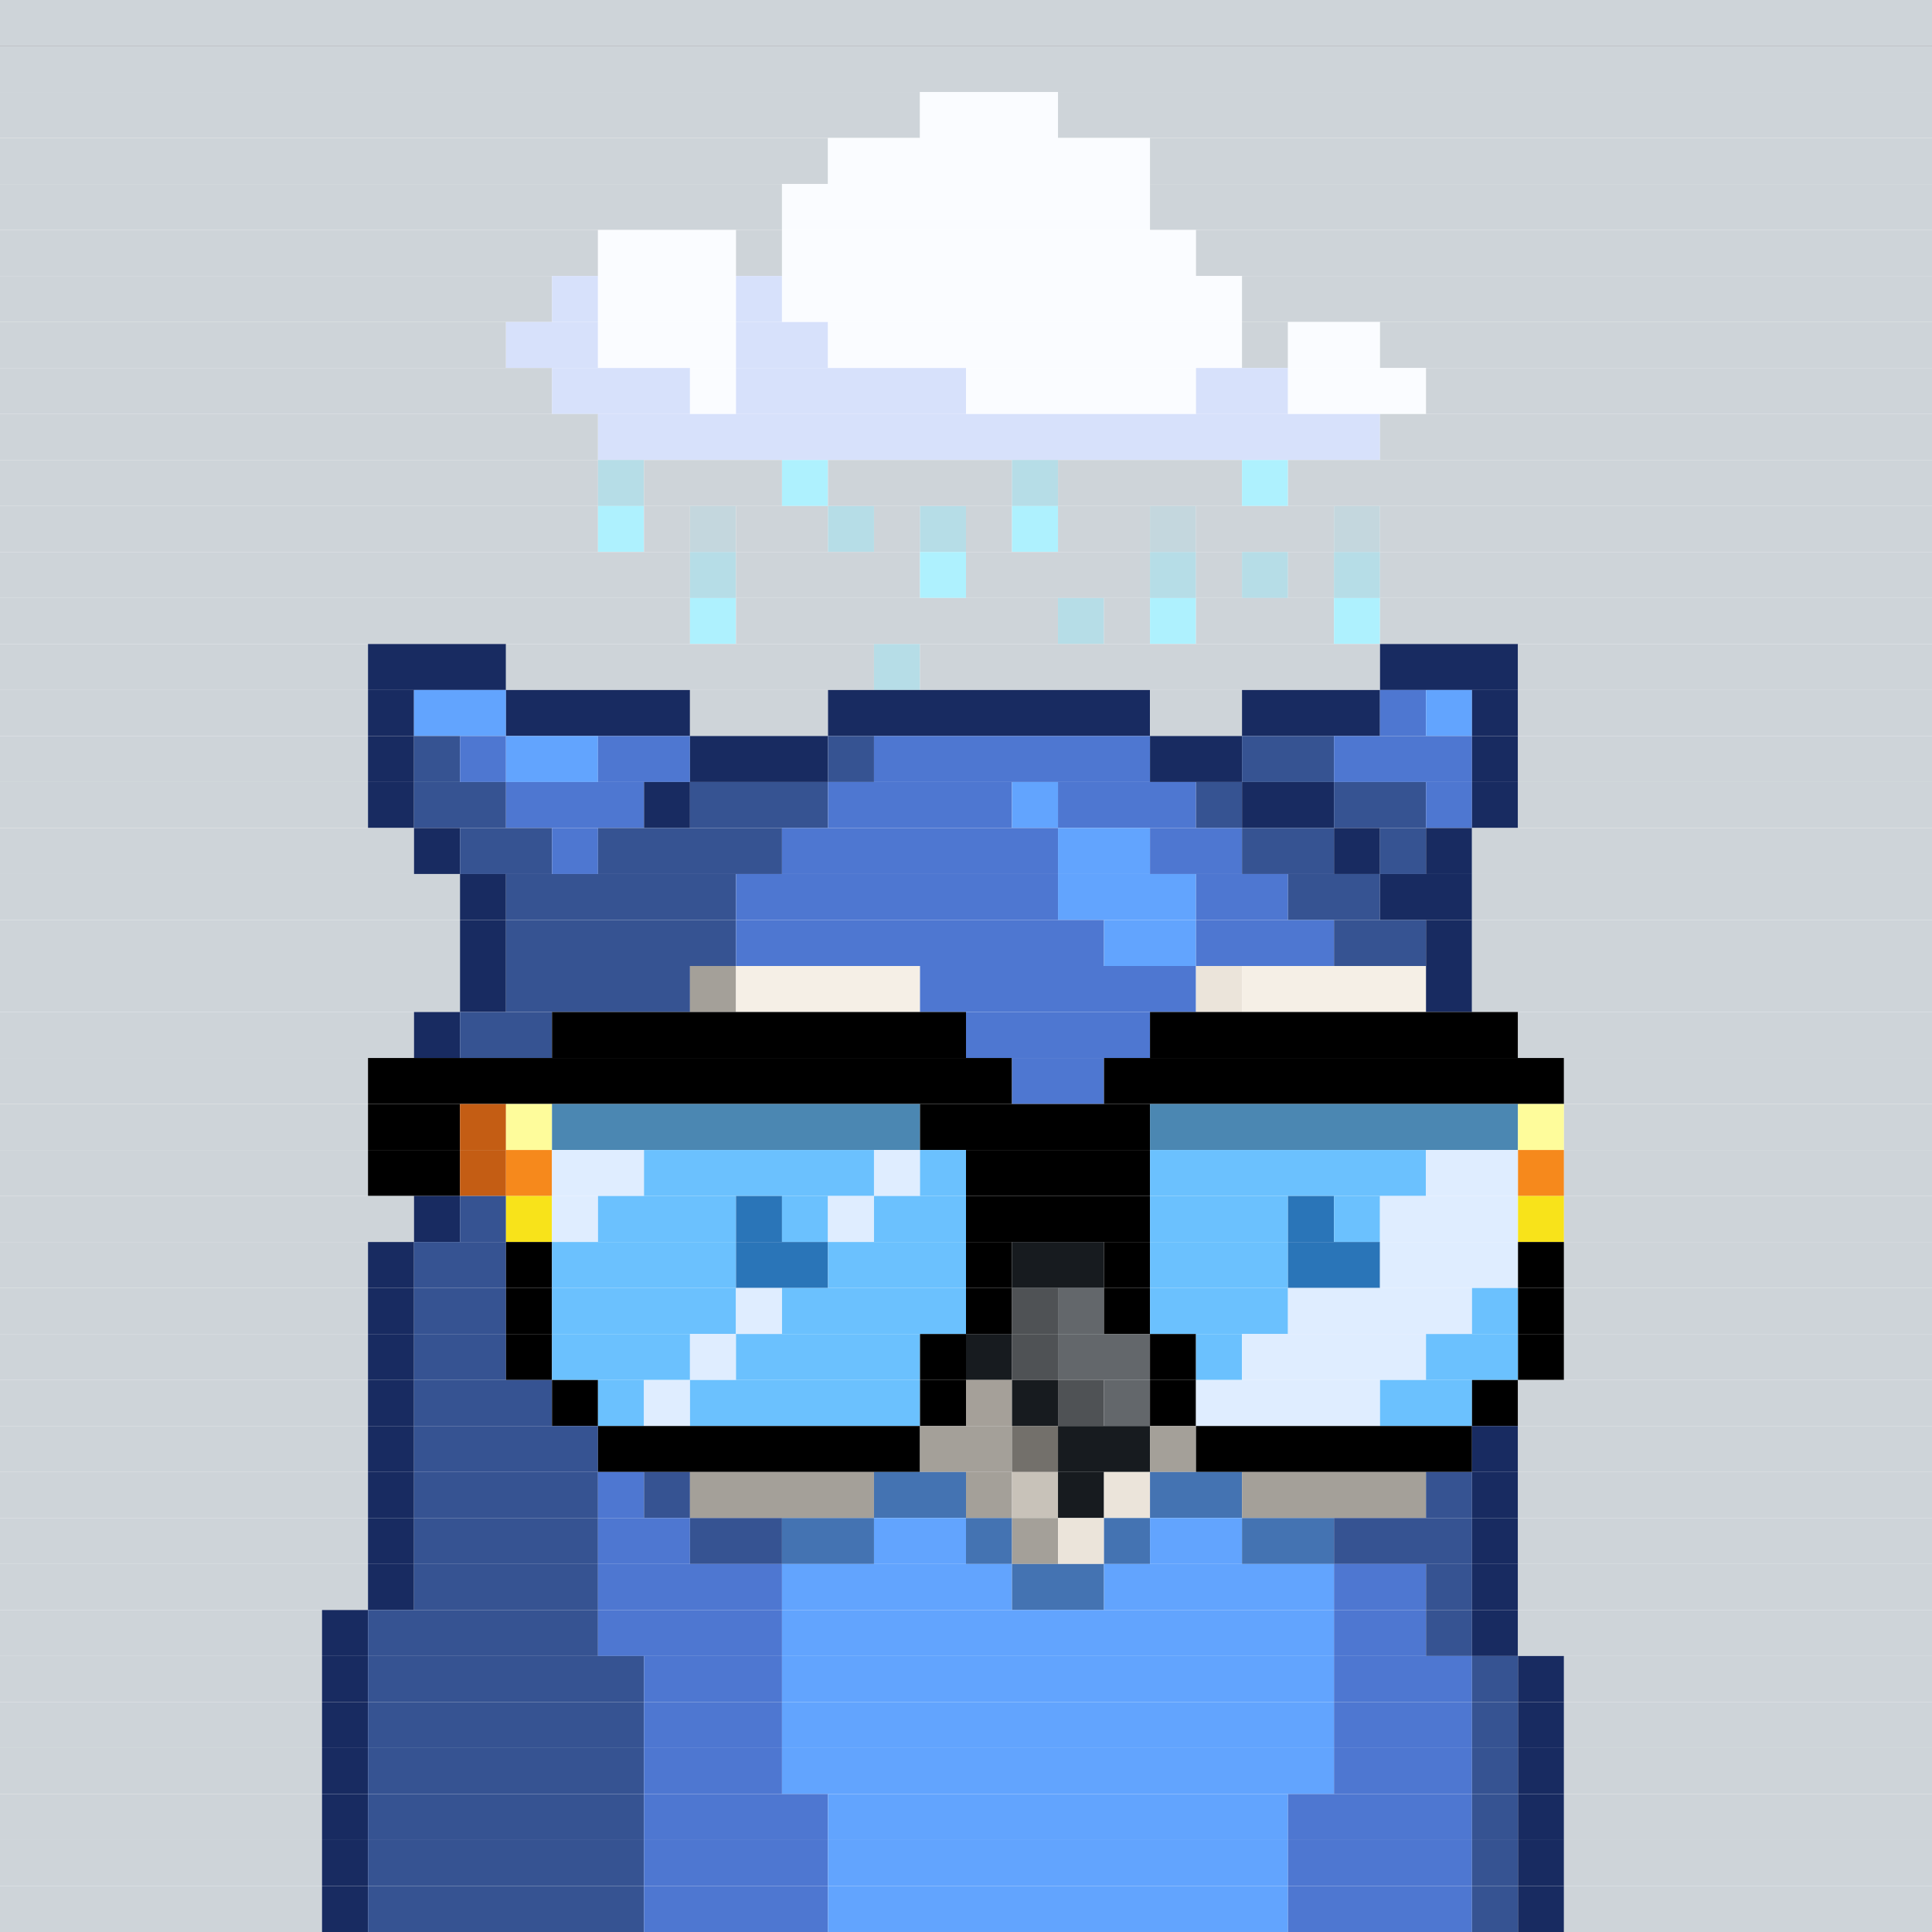 <svg id="bird-svg" xmlns="http://www.w3.org/2000/svg" preserveAspectRatio="xMinYMin meet" viewBox="0 0 42 42"><rect x="0" y="0" width="42" height="42" fill="#333333" stroke="none"/> <rect class='c85' x='0' y='0' width='42'/><rect class='c85' x='0' y='1' width='42'/><rect class='c85' x='0' y='2' width='20'/><rect class='c525' x='20' y='2' width='3'/><rect class='c85' x='23' y='2' width='19'/><rect class='c85' x='0' y='3' width='18'/><rect class='c525' x='18' y='3' width='7'/><rect class='c85' x='25' y='3' width='17'/><rect class='c85' x='0' y='4' width='17'/><rect class='c525' x='17' y='4' width='8'/><rect class='c85' x='25' y='4' width='17'/><rect class='c85' x='0' y='5' width='13'/><rect class='c525' x='13' y='5' width='3'/><rect class='c85' x='16' y='5' width='1'/><rect class='c525' x='17' y='5' width='9'/><rect class='c85' x='26' y='5' width='16'/><rect class='c85' x='0' y='6' width='12'/><rect class='c526' x='12' y='6' width='1'/><rect class='c525' x='13' y='6' width='3'/><rect class='c526' x='16' y='6' width='1'/><rect class='c525' x='17' y='6' width='10'/><rect class='c85' x='27' y='6' width='15'/><rect class='c85' x='0' y='7' width='11'/><rect class='c526' x='11' y='7' width='2'/><rect class='c525' x='13' y='7' width='3'/><rect class='c526' x='16' y='7' width='2'/><rect class='c525' x='18' y='7' width='9'/><rect class='c85' x='27' y='7' width='1'/><rect class='c525' x='28' y='7' width='2'/><rect class='c85' x='30' y='7' width='12'/><rect class='c85' x='0' y='8' width='12'/><rect class='c526' x='12' y='8' width='3'/><rect class='c525' x='15' y='8' width='1'/><rect class='c526' x='16' y='8' width='5'/><rect class='c525' x='21' y='8' width='5'/><rect class='c526' x='26' y='8' width='2'/><rect class='c525' x='28' y='8' width='3'/><rect class='c85' x='31' y='8' width='11'/><rect class='c85' x='0' y='9' width='13'/><rect class='c526' x='13' y='9' width='17'/><rect class='c85' x='30' y='9' width='12'/><rect class='c85' x='13' y='10' width='1'/><rect class='c85' x='0' y='10' width='13'/><rect class='c870' x='13' y='10' width='1'/><rect class='c85' x='14' y='10' width='3'/><rect class='c527' x='17' y='10' width='1'/><rect class='c85' x='22' y='10' width='1'/><rect class='c85' x='18' y='10' width='4'/><rect class='c870' x='22' y='10' width='1'/><rect class='c85' x='23' y='10' width='4'/><rect class='c527' x='27' y='10' width='1'/><rect class='c85' x='28' y='10' width='14'/><rect class='c85' x='0' y='11' width='13'/><rect class='c527' x='13' y='11' width='1'/><rect class='c85' x='15' y='11' width='1'/><rect class='c85' x='14' y='11' width='1'/><rect class='c871' x='15' y='11' width='1'/><rect class='c85' x='18' y='11' width='1'/><rect class='c85' x='16' y='11' width='2'/><rect class='c870' x='18' y='11' width='1'/><rect class='c85' x='20' y='11' width='1'/><rect class='c85' x='19' y='11' width='1'/><rect class='c870' x='20' y='11' width='1'/><rect class='c85' x='21' y='11' width='1'/><rect class='c527' x='22' y='11' width='1'/><rect class='c85' x='25' y='11' width='1'/><rect class='c85' x='23' y='11' width='2'/><rect class='c871' x='25' y='11' width='1'/><rect class='c85' x='29' y='11' width='1'/><rect class='c85' x='26' y='11' width='3'/><rect class='c871' x='29' y='11' width='1'/><rect class='c85' x='30' y='11' width='12'/><rect class='c85' x='15' y='12' width='1'/><rect class='c85' x='0' y='12' width='15'/><rect class='c870' x='15' y='12' width='1'/><rect class='c85' x='16' y='12' width='4'/><rect class='c527' x='20' y='12' width='1'/><rect class='c85' x='25' y='12' width='1'/><rect class='c85' x='21' y='12' width='4'/><rect class='c870' x='25' y='12' width='1'/><rect class='c85' x='27' y='12' width='1'/><rect class='c85' x='26' y='12' width='1'/><rect class='c870' x='27' y='12' width='1'/><rect class='c85' x='29' y='12' width='1'/><rect class='c85' x='28' y='12' width='1'/><rect class='c870' x='29' y='12' width='1'/><rect class='c85' x='30' y='12' width='12'/><rect class='c85' x='0' y='13' width='15'/><rect class='c527' x='15' y='13' width='1'/><rect class='c85' x='23' y='13' width='1'/><rect class='c85' x='16' y='13' width='7'/><rect class='c870' x='23' y='13' width='1'/><rect class='c85' x='24' y='13' width='1'/><rect class='c527' x='25' y='13' width='1'/><rect class='c85' x='26' y='13' width='3'/><rect class='c527' x='29' y='13' width='1'/><rect class='c85' x='30' y='13' width='12'/><rect class='c85' x='0' y='14' width='8'/><rect class='c171' x='8' y='14' width='3'/><rect class='c85' x='19' y='14' width='1'/><rect class='c85' x='11' y='14' width='8'/><rect class='c870' x='19' y='14' width='1'/><rect class='c85' x='20' y='14' width='10'/><rect class='c171' x='30' y='14' width='3'/><rect class='c85' x='33' y='14' width='9'/><rect class='c85' x='0' y='15' width='8'/><rect class='c171' x='8' y='15' width='1'/><rect class='c175' x='9' y='15' width='2'/><rect class='c171' x='11' y='15' width='4'/><rect class='c85' x='15' y='15' width='3'/><rect class='c171' x='18' y='15' width='7'/><rect class='c85' x='25' y='15' width='2'/><rect class='c171' x='27' y='15' width='3'/><rect class='c173' x='30' y='15' width='1'/><rect class='c175' x='31' y='15' width='1'/><rect class='c171' x='32' y='15' width='1'/><rect class='c85' x='33' y='15' width='9'/><rect class='c85' x='0' y='16' width='8'/><rect class='c171' x='8' y='16' width='1'/><rect class='c174' x='9' y='16' width='1'/><rect class='c173' x='10' y='16' width='1'/><rect class='c175' x='11' y='16' width='2'/><rect class='c173' x='13' y='16' width='2'/><rect class='c171' x='15' y='16' width='3'/><rect class='c174' x='18' y='16' width='1'/><rect class='c173' x='19' y='16' width='6'/><rect class='c171' x='25' y='16' width='2'/><rect class='c174' x='27' y='16' width='2'/><rect class='c173' x='29' y='16' width='3'/><rect class='c171' x='32' y='16' width='1'/><rect class='c85' x='33' y='16' width='9'/><rect class='c85' x='0' y='17' width='8'/><rect class='c171' x='8' y='17' width='1'/><rect class='c174' x='9' y='17' width='2'/><rect class='c173' x='11' y='17' width='3'/><rect class='c171' x='14' y='17' width='1'/><rect class='c174' x='15' y='17' width='3'/><rect class='c173' x='18' y='17' width='4'/><rect class='c175' x='22' y='17' width='1'/><rect class='c173' x='23' y='17' width='3'/><rect class='c174' x='26' y='17' width='1'/><rect class='c171' x='27' y='17' width='2'/><rect class='c174' x='29' y='17' width='2'/><rect class='c173' x='31' y='17' width='1'/><rect class='c171' x='32' y='17' width='1'/><rect class='c85' x='33' y='17' width='9'/><rect class='c85' x='0' y='18' width='9'/><rect class='c171' x='9' y='18' width='1'/><rect class='c174' x='10' y='18' width='2'/><rect class='c173' x='12' y='18' width='1'/><rect class='c174' x='13' y='18' width='4'/><rect class='c173' x='17' y='18' width='6'/><rect class='c175' x='23' y='18' width='2'/><rect class='c173' x='25' y='18' width='2'/><rect class='c174' x='27' y='18' width='2'/><rect class='c171' x='29' y='18' width='1'/><rect class='c174' x='30' y='18' width='1'/><rect class='c171' x='31' y='18' width='1'/><rect class='c85' x='32' y='18' width='10'/><rect class='c85' x='0' y='19' width='10'/><rect class='c171' x='10' y='19' width='1'/><rect class='c174' x='11' y='19' width='5'/><rect class='c173' x='16' y='19' width='7'/><rect class='c175' x='23' y='19' width='3'/><rect class='c173' x='26' y='19' width='2'/><rect class='c174' x='28' y='19' width='2'/><rect class='c171' x='30' y='19' width='2'/><rect class='c85' x='32' y='19' width='10'/><rect class='c85' x='0' y='20' width='10'/><rect class='c171' x='10' y='20' width='1'/><rect class='c174' x='11' y='20' width='5'/><rect class='c173' x='16' y='20' width='8'/><rect class='c175' x='24' y='20' width='2'/><rect class='c173' x='26' y='20' width='3'/><rect class='c174' x='29' y='20' width='2'/><rect class='c171' x='31' y='20' width='1'/><rect class='c85' x='32' y='20' width='10'/><rect class='c85' x='0' y='21' width='10'/><rect class='c171' x='10' y='21' width='1'/><rect class='c174' x='11' y='21' width='4'/><rect class='c212' x='15' y='21' width='1'/><rect class='c214' x='16' y='21' width='4'/><rect class='c173' x='20' y='21' width='6'/><rect class='c213' x='26' y='21' width='1'/><rect class='c214' x='27' y='21' width='4'/><rect class='c171' x='31' y='21' width='1'/><rect class='c85' x='32' y='21' width='10'/><rect class='c85' x='0' y='22' width='9'/><rect class='c171' x='9' y='22' width='1'/><rect class='c174' x='10' y='22' width='2'/><rect class='c165' x='12' y='22' width='9'/><rect class='c173' x='21' y='22' width='4'/><rect class='c165' x='25' y='22' width='8'/><rect class='c85' x='33' y='22' width='9'/><rect class='c85' x='0' y='23' width='8'/><rect class='c165' x='8' y='23' width='14'/><rect class='c173' x='22' y='23' width='2'/><rect class='c165' x='24' y='23' width='10'/><rect class='c85' x='34' y='23' width='8'/><rect class='c85' x='0' y='24' width='8'/><rect class='c165' x='8' y='24' width='2'/><rect class='c394' x='10' y='24' width='1'/><rect class='c242' x='11' y='24' width='1'/><rect class='c389' x='12' y='24' width='8'/><rect class='c165' x='20' y='24' width='5'/><rect class='c389' x='25' y='24' width='8'/><rect class='c242' x='33' y='24' width='1'/><rect class='c85' x='34' y='24' width='8'/><rect class='c85' x='0' y='25' width='8'/><rect class='c165' x='8' y='25' width='2'/><rect class='c394' x='10' y='25' width='1'/><rect class='c243' x='11' y='25' width='1'/><rect class='c390' x='12' y='25' width='2'/><rect class='c172' x='14' y='25' width='5'/><rect class='c390' x='19' y='25' width='1'/><rect class='c172' x='20' y='25' width='1'/><rect class='c165' x='21' y='25' width='4'/><rect class='c172' x='25' y='25' width='6'/><rect class='c390' x='31' y='25' width='2'/><rect class='c243' x='33' y='25' width='1'/><rect class='c85' x='34' y='25' width='8'/><rect class='c85' x='0' y='26' width='9'/><rect class='c171' x='9' y='26' width='1'/><rect class='c174' x='10' y='26' width='1'/><rect class='c134' x='11' y='26' width='1'/><rect class='c390' x='12' y='26' width='1'/><rect class='c172' x='13' y='26' width='3'/><rect class='c391' x='16' y='26' width='1'/><rect class='c172' x='17' y='26' width='1'/><rect class='c390' x='18' y='26' width='1'/><rect class='c172' x='19' y='26' width='2'/><rect class='c165' x='21' y='26' width='4'/><rect class='c172' x='25' y='26' width='3'/><rect class='c391' x='28' y='26' width='1'/><rect class='c172' x='29' y='26' width='1'/><rect class='c390' x='30' y='26' width='3'/><rect class='c134' x='33' y='26' width='1'/><rect class='c85' x='34' y='26' width='8'/><rect class='c85' x='0' y='27' width='8'/><rect class='c171' x='8' y='27' width='1'/><rect class='c174' x='9' y='27' width='2'/><rect class='c165' x='11' y='27' width='1'/><rect class='c172' x='12' y='27' width='4'/><rect class='c391' x='16' y='27' width='2'/><rect class='c172' x='18' y='27' width='3'/><rect class='c165' x='21' y='27' width='1'/><rect class='c140' x='22' y='27' width='2'/><rect class='c165' x='24' y='27' width='1'/><rect class='c172' x='25' y='27' width='3'/><rect class='c391' x='28' y='27' width='2'/><rect class='c390' x='30' y='27' width='3'/><rect class='c165' x='33' y='27' width='1'/><rect class='c85' x='34' y='27' width='8'/><rect class='c85' x='0' y='28' width='8'/><rect class='c171' x='8' y='28' width='1'/><rect class='c174' x='9' y='28' width='2'/><rect class='c165' x='11' y='28' width='1'/><rect class='c172' x='12' y='28' width='4'/><rect class='c390' x='16' y='28' width='1'/><rect class='c172' x='17' y='28' width='4'/><rect class='c165' x='21' y='28' width='1'/><rect class='c158' x='22' y='28' width='1'/><rect class='c142' x='23' y='28' width='1'/><rect class='c165' x='24' y='28' width='1'/><rect class='c172' x='25' y='28' width='3'/><rect class='c390' x='28' y='28' width='4'/><rect class='c172' x='32' y='28' width='1'/><rect class='c165' x='33' y='28' width='1'/><rect class='c85' x='34' y='28' width='8'/><rect class='c85' x='0' y='29' width='8'/><rect class='c171' x='8' y='29' width='1'/><rect class='c174' x='9' y='29' width='2'/><rect class='c165' x='11' y='29' width='1'/><rect class='c172' x='12' y='29' width='3'/><rect class='c390' x='15' y='29' width='1'/><rect class='c172' x='16' y='29' width='4'/><rect class='c165' x='20' y='29' width='1'/><rect class='c140' x='21' y='29' width='1'/><rect class='c158' x='22' y='29' width='1'/><rect class='c142' x='23' y='29' width='2'/><rect class='c165' x='25' y='29' width='1'/><rect class='c172' x='26' y='29' width='1'/><rect class='c390' x='27' y='29' width='4'/><rect class='c172' x='31' y='29' width='2'/><rect class='c165' x='33' y='29' width='1'/><rect class='c85' x='34' y='29' width='8'/><rect class='c85' x='0' y='30' width='8'/><rect class='c171' x='8' y='30' width='1'/><rect class='c174' x='9' y='30' width='3'/><rect class='c165' x='12' y='30' width='1'/><rect class='c172' x='13' y='30' width='1'/><rect class='c390' x='14' y='30' width='1'/><rect class='c172' x='15' y='30' width='5'/><rect class='c213' x='21' y='30' width='1'/><rect class='c165' x='20' y='30' width='1'/><rect class='c865' x='21' y='30' width='1'/><rect class='c140' x='22' y='30' width='1'/><rect class='c158' x='23' y='30' width='1'/><rect class='c142' x='24' y='30' width='1'/><rect class='c165' x='25' y='30' width='1'/><rect class='c390' x='26' y='30' width='4'/><rect class='c172' x='30' y='30' width='2'/><rect class='c165' x='32' y='30' width='1'/><rect class='c85' x='33' y='30' width='9'/><rect class='c85' x='0' y='31' width='8'/><rect class='c171' x='8' y='31' width='1'/><rect class='c174' x='9' y='31' width='4'/><rect class='c165' x='13' y='31' width='7'/><rect class='c212' x='22' y='31' width='1'/><rect class='c212' x='20' y='31' width='2'/><rect class='c865' x='22' y='31' width='1'/><rect class='c140' x='23' y='31' width='2'/><rect class='c212' x='25' y='31' width='1'/><rect class='c165' x='26' y='31' width='6'/><rect class='c171' x='32' y='31' width='1'/><rect class='c85' x='33' y='31' width='9'/><rect class='c85' x='0' y='32' width='8'/><rect class='c171' x='8' y='32' width='1'/><rect class='c174' x='9' y='32' width='4'/><rect class='c173' x='13' y='32' width='1'/><rect class='c174' x='14' y='32' width='1'/><rect class='c212' x='15' y='32' width='4'/><rect class='c252' x='19' y='32' width='2'/><rect class='c212' x='21' y='32' width='1'/><rect class='c322' x='22' y='32' width='1'/><rect class='c140' x='23' y='32' width='1'/><rect class='c213' x='24' y='32' width='1'/><rect class='c252' x='25' y='32' width='2'/><rect class='c212' x='27' y='32' width='4'/><rect class='c174' x='31' y='32' width='1'/><rect class='c171' x='32' y='32' width='1'/><rect class='c85' x='33' y='32' width='9'/><rect class='c85' x='0' y='33' width='8'/><rect class='c171' x='8' y='33' width='1'/><rect class='c174' x='9' y='33' width='4'/><rect class='c173' x='13' y='33' width='2'/><rect class='c174' x='15' y='33' width='2'/><rect class='c252' x='17' y='33' width='2'/><rect class='c175' x='19' y='33' width='2'/><rect class='c252' x='21' y='33' width='1'/><rect class='c212' x='22' y='33' width='1'/><rect class='c213' x='23' y='33' width='1'/><rect class='c252' x='24' y='33' width='1'/><rect class='c175' x='25' y='33' width='2'/><rect class='c252' x='27' y='33' width='2'/><rect class='c174' x='29' y='33' width='3'/><rect class='c171' x='32' y='33' width='1'/><rect class='c85' x='33' y='33' width='9'/><rect class='c85' x='0' y='34' width='8'/><rect class='c171' x='8' y='34' width='1'/><rect class='c174' x='9' y='34' width='4'/><rect class='c173' x='13' y='34' width='4'/><rect class='c175' x='17' y='34' width='5'/><rect class='c252' x='22' y='34' width='2'/><rect class='c175' x='24' y='34' width='5'/><rect class='c173' x='29' y='34' width='2'/><rect class='c174' x='31' y='34' width='1'/><rect class='c171' x='32' y='34' width='1'/><rect class='c85' x='33' y='34' width='9'/><rect class='c85' x='0' y='35' width='7'/><rect class='c171' x='7' y='35' width='1'/><rect class='c174' x='8' y='35' width='5'/><rect class='c173' x='13' y='35' width='4'/><rect class='c175' x='17' y='35' width='12'/><rect class='c173' x='29' y='35' width='2'/><rect class='c174' x='31' y='35' width='1'/><rect class='c171' x='32' y='35' width='1'/><rect class='c85' x='33' y='35' width='9'/><rect class='c85' x='0' y='36' width='7'/><rect class='c171' x='7' y='36' width='1'/><rect class='c174' x='8' y='36' width='6'/><rect class='c173' x='14' y='36' width='3'/><rect class='c175' x='17' y='36' width='12'/><rect class='c173' x='29' y='36' width='3'/><rect class='c174' x='32' y='36' width='1'/><rect class='c171' x='33' y='36' width='1'/><rect class='c85' x='34' y='36' width='8'/><rect class='c85' x='0' y='37' width='7'/><rect class='c171' x='7' y='37' width='1'/><rect class='c174' x='8' y='37' width='6'/><rect class='c173' x='14' y='37' width='3'/><rect class='c175' x='17' y='37' width='12'/><rect class='c173' x='29' y='37' width='3'/><rect class='c174' x='32' y='37' width='1'/><rect class='c171' x='33' y='37' width='1'/><rect class='c85' x='34' y='37' width='8'/><rect class='c85' x='0' y='38' width='7'/><rect class='c171' x='7' y='38' width='1'/><rect class='c174' x='8' y='38' width='6'/><rect class='c173' x='14' y='38' width='3'/><rect class='c175' x='17' y='38' width='12'/><rect class='c173' x='29' y='38' width='3'/><rect class='c174' x='32' y='38' width='1'/><rect class='c171' x='33' y='38' width='1'/><rect class='c85' x='34' y='38' width='8'/><rect class='c85' x='0' y='39' width='7'/><rect class='c171' x='7' y='39' width='1'/><rect class='c174' x='8' y='39' width='6'/><rect class='c173' x='14' y='39' width='4'/><rect class='c175' x='18' y='39' width='10'/><rect class='c173' x='28' y='39' width='4'/><rect class='c174' x='32' y='39' width='1'/><rect class='c171' x='33' y='39' width='1'/><rect class='c85' x='34' y='39' width='8'/><rect class='c85' x='0' y='40' width='7'/><rect class='c171' x='7' y='40' width='1'/><rect class='c174' x='8' y='40' width='6'/><rect class='c173' x='14' y='40' width='4'/><rect class='c175' x='18' y='40' width='10'/><rect class='c173' x='28' y='40' width='4'/><rect class='c174' x='32' y='40' width='1'/><rect class='c171' x='33' y='40' width='1'/><rect class='c85' x='34' y='40' width='8'/><rect class='c85' x='0' y='41' width='7'/><rect class='c171' x='7' y='41' width='1'/><rect class='c174' x='8' y='41' width='6'/><rect class='c173' x='14' y='41' width='4'/><rect class='c175' x='18' y='41' width='10'/><rect class='c173' x='28' y='41' width='4'/><rect class='c174' x='32' y='41' width='1'/><rect class='c171' x='33' y='41' width='1'/><rect class='c85' x='34' y='41' width='8'/><style>rect{height:1px;} #bird-svg{shape-rendering: crispedges;} .c85{fill:rgb(206,212,217)}.c134{fill:rgb(248,227,26)}.c140{fill:rgb(23,27,31)}.c142{fill:rgb(99,103,107)}.c158{fill:rgb(79,82,85)}.c165{fill:rgb(0,0,0)}.c171{fill:rgb(24,43,97)}.c172{fill:rgb(107,193,254)}.c173{fill:rgb(78,119,209)}.c174{fill:rgb(54,83,146)}.c175{fill:rgb(98,164,254)}.c212{fill:rgb(164,160,153)}.c213{fill:rgb(235,228,218)}.c214{fill:rgb(245,239,230)}.c242{fill:rgb(254,252,155)}.c243{fill:rgb(246,137,28)}.c252{fill:rgb(68,115,178)}.c322{fill:rgb(200,194,185)}.c389{fill:rgb(75,135,178)}.c390{fill:rgb(223,237,255)}.c391{fill:rgb(42,117,184)}.c394{fill:rgb(196,93,20)}.c525{fill:rgb(250,252,255)}.c526{fill:rgb(215,225,251)}.c527{fill:rgb(174,241,254)}.c865{fill:rgba(0,0,0,0.30)}.c870{fill:rgba(146,235,252,0.40)}.c871{fill:rgba(135,234,254,0.14)}</style></svg>